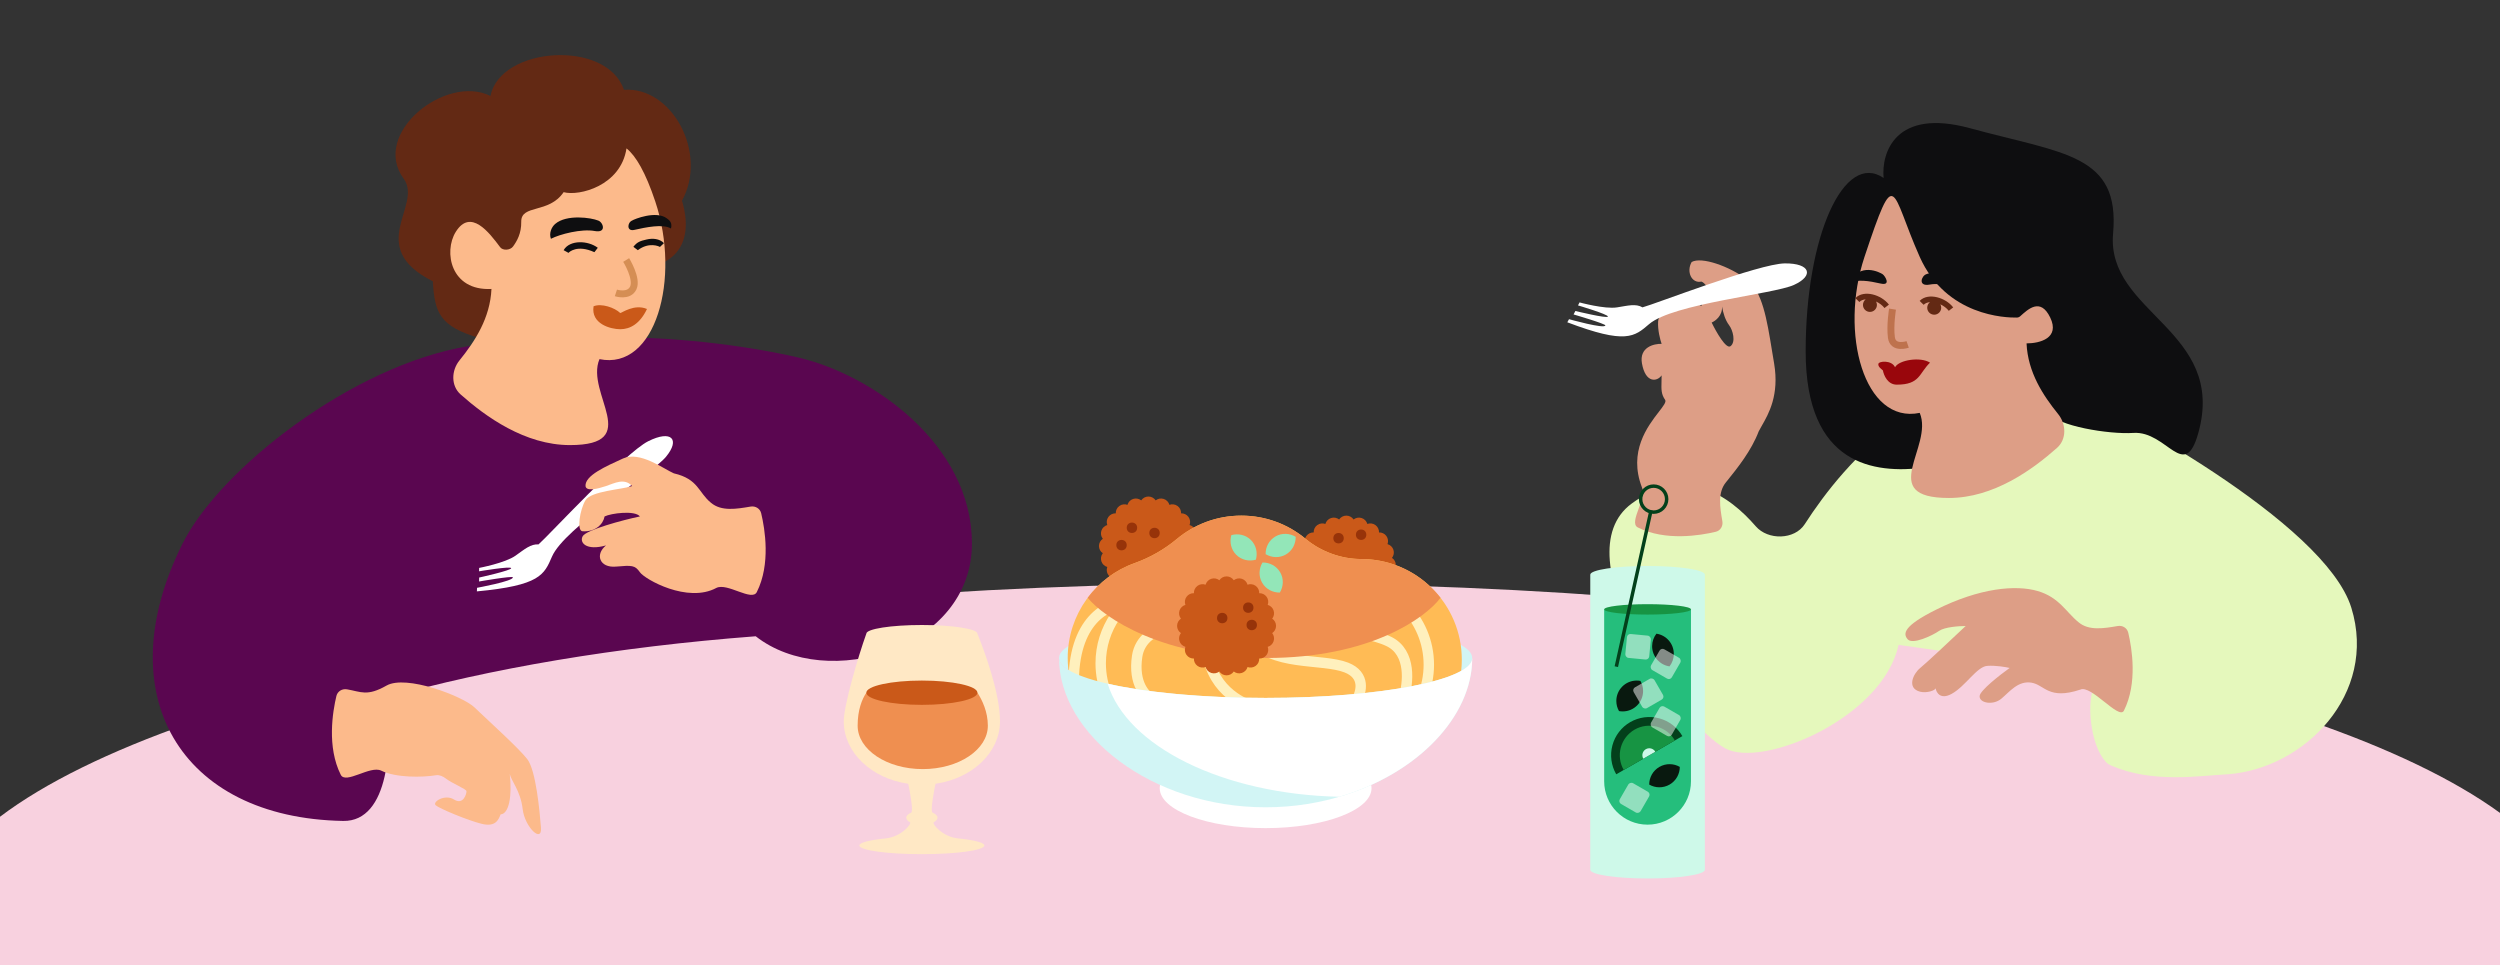 <svg width="1440" height="556" viewBox="0 0 1440 556" fill="none" xmlns="http://www.w3.org/2000/svg">
<rect x="0" y="0" width="1440" height="556" fill="#333333" stroke="none"/>
<path d="M1440 468.232V556H0V470.445C103.597 392.185 387.499 336 721.493 336C1052.33 336 1334.02 391.129 1440 468.232Z" fill="#F8D1DF"/>
<g clip-path="url(#clip0_135_314)">
<path d="M459.738 205.91C417.921 196.255 371.728 193.893 362.431 194.745L269.718 199.399C202.987 210.387 126.517 270.208 105.136 313.145C61.847 399.693 103.433 471.195 197.697 472.861C224.223 473.33 226.592 428.241 221.769 402.132C282.008 385.076 354.915 372.631 435.292 366.488C476.421 398.799 559.835 373.779 559.835 313.145C559.835 255.36 501.555 215.565 459.738 205.91Z" fill="#5A0650"/>
<path d="M392.84 115.564C401.475 144.977 382.407 153.352 371.794 153.862C347.69 169.692 294.84 200.024 276.277 194.714C253.071 188.076 250.374 179.905 249.295 162.033C209.9 142.117 243.823 118.383 232.517 102.927C213.419 76.823 256.896 42.431 282.494 55.276C288.182 26.686 349.538 22.542 359.382 51.733C386.905 49.691 407.95 87.989 392.84 115.564Z" fill="#632914"/>
<path d="M377.453 116.096C392.251 160.438 377.653 213.553 345.297 206.863C336.958 226.6 370.982 256.371 328.285 256.371C302.349 256.371 279.643 239.922 265.304 227.192C259.692 222.211 259.932 213.433 264.651 207.603C273.474 196.705 282.329 183.276 283.087 166.437C259.474 167.658 255.444 144.926 262.502 133.582C271.073 119.804 281.776 133.941 288.085 142.386C289.675 144.513 293.937 144.146 295.498 141.998C297.782 138.851 300.354 134.41 300.234 127.778C300.048 117.511 316.128 123.302 324.648 110.687C333.625 113.129 357.606 107.025 360.862 85.468C366.236 89.75 371.797 99.15 377.453 116.096Z" fill="#FCBA8B"/>
<path d="M275.951 329.077L275.989 327.116C275.989 327.116 290.935 324.297 296.892 320.096C302.128 316.407 305.695 313.217 310.182 313.581C315.934 308.581 359.951 260.879 373.369 254.152C386.787 247.425 391.906 253.054 383.626 263.092C375.345 273.13 325.121 303.869 317.924 320.644C313.435 331.031 311.088 337.227 274.678 340.639L274.779 338.572C274.779 338.572 295.805 334.735 295.401 332.546C295.388 331.556 275.946 334.937 275.946 334.937L276.007 332.66C276.007 332.66 294.611 328.568 294.453 327.262C294.294 325.957 275.951 329.077 275.951 329.077Z" fill="white"/>
<path d="M409.56 289.628C415.52 294.65 424.236 293.178 432.356 291.79C435.14 291.314 437.797 292.94 438.44 295.637C440.587 304.626 443.994 324.985 435.923 341.027C433.108 346.654 418.937 335.514 412.655 338.625C396.088 347.631 371.441 333.689 368.593 329.619C365.744 325.55 364.117 325.55 354.758 326.364C345.399 327.178 342.551 319.446 349.062 314.156C337.668 317.411 333.599 312.528 335.634 308.865C337.668 305.203 358.827 299.506 368.593 297.471C365.744 293.809 351.91 295.637 348.248 297.471C347.434 301.948 342.958 306.424 335.634 306.017C331.972 306.017 334.006 293.402 337.262 288.112C340.517 282.821 358.013 282.008 364.117 279.973C359.641 275.09 353.944 278.345 349.062 279.973C344.179 281.601 337.668 283.228 337.262 279.973C336.855 273.869 349.062 268.579 358.827 264.102C368.556 259.643 382.324 270.127 388.059 272.62C388.104 272.64 388.15 272.654 388.198 272.665C402.365 275.93 402.255 283.756 409.56 289.628Z" fill="#FCBA8B"/>
<path d="M372.662 177.972C365.375 174.863 358.088 180.305 357.278 180.305C354.04 177.195 346.429 174.553 341.895 176.418C340.275 186.524 351.61 189.633 357.278 189.633C362.946 189.633 368.614 186.524 372.662 177.972Z" fill="#CA5919"/>
<path d="M372.423 137.951C375.927 137.126 379.868 137.433 382.427 140.044L380.109 142.259C379.782 141.926 373.882 139.173 367.372 144.11L364.821 142.16C367.068 139.296 368.875 138.786 372.423 137.951Z" fill="#0E0E10"/>
<path d="M333.762 139.532C330.161 139.631 326.436 140.935 324.648 144.11L327.468 145.658C327.697 145.252 332.438 140.697 342.378 145.26L344.331 142.725C341.409 140.532 337.409 139.433 333.762 139.532Z" fill="#0E0E10"/>
<path d="M364.117 127.024C365.184 126.273 377.817 121.125 384.055 125.744C385.715 126.973 387.31 128.185 386.496 131.633C381.945 128.818 371.931 130.939 365.287 132.433C360.862 133.428 361.268 128.185 364.117 127.024Z" fill="#0E0E10"/>
<path d="M344.512 127.024C340.672 125.413 326.41 123.265 319.765 128.999C317.723 130.761 316.103 134.289 317.324 137.545C322.502 134.878 334.992 131.652 342.551 133.068C349.635 134.395 347.414 127.915 344.512 127.024Z" fill="#0E0E10"/>
<path d="M222.647 394.885C211.383 401.283 207.97 398.435 199.851 397.047C197.067 396.571 194.41 398.197 193.766 400.893C191.619 409.883 188.212 430.242 196.283 446.283C199.099 451.911 213.27 440.771 219.552 443.882C228.036 448.028 243.194 447.858 251.235 446.524C253.072 446.219 255.248 447.237 256.724 448.373C260.713 451.446 268.705 454.473 268.705 455.768C268.705 457.433 266.788 463.852 261.517 460.523C256.246 457.195 248.819 461.95 250.976 463.852C253.132 465.753 269.663 472.648 277.57 474.549C285.476 476.451 287.153 472.172 288.351 469.082C293.143 468.844 295.059 458.621 293.622 445.783C294.341 449.587 299.851 455.531 301.049 465.991C302.247 476.451 312.309 485.961 311.59 476.689C310.872 467.417 308.715 443.643 303.685 437.232C298.653 430.821 283.08 416.779 273.018 407.204C266.055 400.893 233.91 388.485 222.647 394.885Z" fill="#FCBA8B"/>
<path d="M360.675 149.753C360.675 149.753 367.274 160.471 364.771 165.83C362.268 171.19 354.758 168.716 354.758 168.716" stroke="#D58E54" stroke-width="4" stroke-miterlimit="10" stroke-linejoin="round"/>
</g>
<path d="M531 360C548.673 360 563 362.239 563 365C567 375 576 399.1 576 415.5C576 433.485 559.963 448.432 538.855 451.446C538.855 451.446 535.46 467.367 537.19 468.096C538.921 468.825 540 469.857 540 471C540 471.984 539.2 472.886 537.873 473.582C536.547 474.279 542.745 482.021 551.891 482.928C561.037 483.834 567 485.32 567 487C567 489.761 550.882 492 531 492C511.118 492 495 489.761 495 487C495 485.32 500.963 483.834 510.109 482.928C519.255 482.021 525.453 474.279 524.127 473.582C522.8 472.886 522 471.984 522 471C522 469.857 523.079 468.825 524.81 468.096C526.54 467.367 523.145 451.446 523.145 451.446C502.037 448.432 486 433.485 486 415.5C486 406.3 494.333 378 499 365C499 362.239 513.327 360 531 360Z" fill="#FFE8C5"/>
<path d="M531.5 443C552.211 443 569 431.807 569 418C569 410.054 565.789 403.316 563 399H499.031C496.479 402.743 494 408.941 494 418C494 431.807 510.789 443 531.5 443Z" fill="#EF8F50"/>
<ellipse cx="531" cy="399" rx="32" ry="7" fill="#CA5919"/>
<path d="M775.506 297H775.494C773.762 297 772.237 297.881 771.339 299.218C770.073 298.22 768.347 297.852 766.697 298.387L766.685 298.391C765.036 298.927 763.856 300.238 763.417 301.791C761.904 301.235 760.151 301.421 758.749 302.44L758.739 302.448C757.339 303.467 756.624 305.076 756.685 306.685C755.076 306.624 753.467 307.339 752.448 308.739L752.44 308.749C751.421 310.151 751.235 311.904 751.791 313.417C750.238 313.856 748.927 315.036 748.391 316.685L748.387 316.697C747.852 318.347 748.22 320.073 749.218 321.339C747.881 322.237 747 323.762 747 325.494V325.506C747 327.238 747.881 328.763 749.218 329.661C748.22 330.927 747.852 332.653 748.387 334.303L748.391 334.315C748.927 335.964 750.238 337.144 751.791 337.583C751.235 339.096 751.421 340.849 752.44 342.251L752.448 342.261C753.467 343.661 755.076 344.376 756.685 344.315C756.624 345.924 757.339 347.533 758.739 348.552L758.749 348.56C760.151 349.579 761.904 349.765 763.417 349.209C763.856 350.762 765.036 352.073 766.685 352.609L766.697 352.613C768.347 353.148 770.073 352.78 771.339 351.782C772.237 353.119 773.762 354 775.494 354H775.506C777.238 354 778.763 353.119 779.661 351.782C780.927 352.78 782.653 353.148 784.303 352.613L784.315 352.609C785.964 352.073 787.144 350.762 787.583 349.209C789.096 349.765 790.849 349.579 792.251 348.56L792.261 348.552C793.661 347.533 794.376 345.924 794.315 344.315C795.924 344.376 797.533 343.661 798.552 342.261L798.56 342.251C799.579 340.849 799.765 339.096 799.209 337.583C800.762 337.144 802.073 335.964 802.609 334.315L802.613 334.303C803.148 332.653 802.78 330.927 801.782 329.661C803.119 328.763 804 327.238 804 325.506V325.494C804 323.762 803.119 322.237 801.782 321.339C802.78 320.073 803.148 318.347 802.613 316.697L802.609 316.685C802.073 315.036 800.762 313.856 799.209 313.417C799.765 311.904 799.579 310.151 798.56 308.749L798.552 308.739C797.533 307.339 795.924 306.624 794.315 306.685C794.376 305.076 793.661 303.467 792.261 302.448L792.251 302.44C790.849 301.421 789.096 301.235 787.583 301.791C787.144 300.238 785.964 298.927 784.315 298.391L784.303 298.387C782.653 297.852 780.927 298.22 779.661 299.218C778.763 297.881 777.238 297 775.506 297Z" fill="#CA5919"/>
<path d="M661.506 286H661.494C659.762 286 658.237 286.881 657.339 288.218C656.073 287.22 654.347 286.852 652.697 287.387L652.685 287.391C651.036 287.927 649.856 289.238 649.417 290.791C647.904 290.235 646.151 290.421 644.749 291.44L644.739 291.448C643.339 292.467 642.624 294.076 642.685 295.685C641.076 295.624 639.467 296.339 638.448 297.739L638.44 297.749C637.421 299.151 637.235 300.904 637.791 302.417C636.238 302.856 634.927 304.036 634.391 305.685L634.387 305.697C633.852 307.347 634.22 309.073 635.218 310.339C633.881 311.237 633 312.762 633 314.494V314.506C633 316.238 633.881 317.763 635.218 318.661C634.22 319.927 633.852 321.653 634.387 323.303L634.391 323.315C634.927 324.964 636.238 326.144 637.791 326.583C637.235 328.096 637.421 329.849 638.44 331.251L638.448 331.261C639.467 332.661 641.076 333.376 642.685 333.315C642.624 334.924 643.339 336.533 644.739 337.552L644.749 337.56C646.151 338.579 647.904 338.765 649.417 338.209C649.856 339.762 651.036 341.073 652.685 341.609L652.697 341.613C654.347 342.148 656.073 341.78 657.339 340.782C658.237 342.119 659.762 343 661.494 343H661.506C663.238 343 664.763 342.119 665.661 340.782C666.927 341.78 668.653 342.148 670.303 341.613L670.315 341.609C671.964 341.073 673.144 339.762 673.583 338.209C675.096 338.765 676.849 338.579 678.251 337.56L678.261 337.552C679.661 336.533 680.376 334.924 680.315 333.315C681.924 333.376 683.533 332.661 684.552 331.261L684.56 331.251C685.579 329.849 685.765 328.096 685.209 326.583C686.762 326.144 688.073 324.964 688.609 323.315L688.613 323.303C689.148 321.653 688.78 319.927 687.782 318.661C689.119 317.763 690 316.238 690 314.506V314.494C690 312.762 689.119 311.237 687.782 310.339C688.78 309.073 689.148 307.347 688.613 305.697L688.609 305.685C688.073 304.036 686.762 302.856 685.209 302.417C685.765 300.904 685.579 299.151 684.56 297.749L684.552 297.739C683.533 296.339 681.924 295.624 680.315 295.685C680.376 294.076 679.661 292.467 678.261 291.448L678.251 291.44C676.849 290.421 675.096 290.235 673.583 290.791C673.144 289.238 671.964 287.927 670.315 287.391L670.303 287.387C668.653 286.852 666.927 287.22 665.661 288.218C664.763 286.881 663.238 286 661.506 286Z" fill="#CA5919"/>
<ellipse cx="729" cy="379" rx="119" ry="23" fill="#D2F5F5"/>
<ellipse cx="729" cy="454" rx="61" ry="23" fill="white"/>
<path d="M720.158 412.774C725.037 412.344 729.742 411.31 734.199 409.747C744.329 426.67 762.842 438 784 438C816.033 438 842 412.033 842 380C842 347.967 816.033 322 784 322C772.611 322 760.887 317.751 752.144 310.453C742.082 302.054 729.131 297 715 297C700.847 297 687.878 302.069 677.809 310.491C670.658 316.474 662.312 321.22 653.529 324.349C631.074 332.35 615 353.798 615 379C615 411.033 640.967 437 673 437C692.432 437 709.633 427.443 720.158 412.774Z" fill="#FFBB55"/>
<path d="M808.5 402C811.167 393.833 813.2 375.9 800 369.5C783.5 361.5 749.5 363 738.5 350C727.5 337 706.5 314.685 684 326.685M781.5 403C784.167 398.667 786.7 388.9 775.5 384.5C761.5 379 731.5 384 720.5 367C709.5 350 695 328.998 668.5 335.498M648.665 347.5C638.165 347.667 617.7 357 618.5 395M722 407.5C721.5 406.5 701.5 402 696 379.5C689.835 354.281 658 358 655 378C652.6 394 660 401.333 664 403M774.709 431C801.379 431 823 409.453 823 382.872C823 356.292 801.379 334.745 774.709 334.745C765.223 334.745 755.46 331.206 748.163 325.144C739.789 318.186 729.015 314 717.26 314C706.359 314 696.302 317.6 688.22 323.671C680.777 329.262 672.409 334.011 663.806 337.567C646.308 344.798 634 361.988 634 382.043C634 408.623 655.621 430.17 682.291 430.17" stroke="#FFF0BD" stroke-width="6" stroke-miterlimit="10" stroke-linejoin="round"/>
<g style="mix-blend-mode:multiply">
<path d="M752.144 310.453C742.082 302.054 729.131 297 715 297C700.847 297 687.878 302.069 677.809 310.491C670.658 316.474 662.314 321.219 653.531 324.348C642.658 328.222 633.281 335.249 626.5 344.328C636 355.885 669.9 379 729.5 379C789.1 379 821.157 355.885 829.736 344.328C819.121 330.737 802.581 322 784 322C772.611 322 760.887 317.751 752.144 310.453Z" fill="#EF8F50"/>
</g>
<path d="M729 402C794.722 402 848 391.703 848 379C848 422.968 794.722 465 729 465C663.278 465 610 422.968 610 379C610 391.703 663.278 402 729 402Z" fill="#D2F5F5"/>
<path d="M729 402C794.722 402 848 391.703 848 379C848 412.961 816.215 445.766 771.46 458.941C704.239 457.495 649.089 429.849 638.024 393.827C659.853 398.825 692.508 402 729 402Z" fill="white"/>
<path d="M706.506 332H706.494C704.762 332 703.237 332.881 702.339 334.218C701.073 333.22 699.347 332.852 697.697 333.387L697.685 333.391C696.036 333.927 694.856 335.238 694.417 336.791C692.904 336.235 691.151 336.421 689.749 337.44L689.739 337.448C688.339 338.467 687.624 340.076 687.685 341.685C686.076 341.624 684.467 342.339 683.448 343.739L683.44 343.749C682.421 345.151 682.235 346.904 682.791 348.417C681.238 348.856 679.927 350.036 679.391 351.685L679.387 351.697C678.852 353.347 679.22 355.073 680.218 356.339C678.881 357.237 678 358.762 678 360.494V360.506C678 362.238 678.881 363.763 680.218 364.661C679.22 365.927 678.852 367.653 679.387 369.303L679.391 369.315C679.927 370.964 681.238 372.144 682.791 372.583C682.235 374.096 682.421 375.849 683.44 377.251L683.448 377.261C684.467 378.661 686.076 379.376 687.685 379.315C687.624 380.924 688.339 382.533 689.739 383.552L689.749 383.56C691.151 384.579 692.904 384.765 694.417 384.209C694.856 385.762 696.036 387.073 697.685 387.609L697.697 387.613C699.347 388.148 701.073 387.78 702.339 386.782C703.237 388.119 704.762 389 706.494 389H706.506C708.238 389 709.763 388.119 710.661 386.782C711.927 387.78 713.653 388.148 715.303 387.613L715.315 387.609C716.964 387.073 718.144 385.762 718.583 384.209C720.096 384.765 721.849 384.579 723.251 383.56L723.261 383.552C724.661 382.533 725.376 380.924 725.315 379.315C726.924 379.376 728.533 378.661 729.552 377.261L729.56 377.251C730.579 375.849 730.765 374.096 730.209 372.583C731.762 372.144 733.073 370.964 733.609 369.315L733.613 369.303C734.148 367.653 733.78 365.927 732.782 364.661C734.119 363.763 735 362.238 735 360.506V360.494C735 358.762 734.119 357.237 732.782 356.339C733.78 355.073 734.148 353.347 733.613 351.697L733.609 351.685C733.073 350.036 731.762 348.856 730.209 348.417C730.765 346.904 730.579 345.151 729.56 343.749L729.552 343.739C728.533 342.339 726.924 341.624 725.315 341.685C725.376 340.076 724.661 338.467 723.261 337.448L723.251 337.44C721.849 336.421 720.096 336.235 718.583 336.791C718.144 335.238 716.964 333.927 715.315 333.391L715.303 333.387C713.653 332.852 711.927 333.22 710.661 334.218C709.763 332.881 708.238 332 706.506 332Z" fill="#CA5919"/>
<path d="M723.385 322.385C724.51 318.437 723.578 314.093 720.556 311.071C717.535 308.05 713.19 307.118 709.243 308.243C708.118 312.19 709.05 316.535 712.071 319.556C715.093 322.578 719.437 323.51 723.385 322.385Z" fill="#93E6B8"/>
<path d="M729 319.196C732.522 321.304 736.96 321.529 740.66 319.392C744.361 317.256 746.385 313.301 746.321 309.196C742.798 307.088 738.361 306.864 734.66 309C730.96 311.137 728.935 315.092 729 319.196Z" fill="#93E6B8"/>
<path d="M737.196 341.321C739.304 337.798 739.529 333.361 737.392 329.66C735.256 325.96 731.3 323.935 727.196 324C725.088 327.522 724.863 331.96 727 335.66C729.137 339.361 733.092 341.385 737.196 341.321Z" fill="#93E6B8"/>
<circle cx="665" cy="307" r="3" fill="#973309"/>
<circle cx="646" cy="314" r="3" fill="#973309"/>
<circle cx="652" cy="304" r="3" fill="#973309"/>
<circle cx="719" cy="350" r="3" fill="#973309"/>
<circle cx="721" cy="360" r="3" fill="#973309"/>
<circle cx="771" cy="310" r="3" fill="#973309"/>
<circle cx="784" cy="308" r="3" fill="#973309"/>
<circle cx="704" cy="356" r="3" fill="#973309"/>
<path d="M1354.38 350.091C1339.08 300.533 1214.32 234.456 1191.38 224.786C1114.86 204.026 1062.5 266.236 1039.53 301.924C1033.69 310.997 1018.36 311.295 1011.31 303.133C996.147 285.585 970.634 267.371 939.844 290.057C898.844 320.268 967.211 416.572 993.773 431.077C1015.02 442.681 1084.33 413.752 1093.58 371.447C1132.22 377.087 1149.12 378.296 1206.67 394.413C1201.67 403.283 1203.67 428.767 1213.02 438.924C1213.84 439.812 1214.88 440.458 1215.98 440.939C1240.12 451.409 1267.03 446.748 1283.14 445.985C1327.41 442.761 1369.67 399.65 1354.38 350.091Z" fill="#E5F8BC"/>
<path d="M1134.75 73.856C1091.65 62.071 1083.6 88.043 1084.96 102.502C1062.1 86.952 1040.06 136.059 1040.06 202.353C1040.06 268.647 1080.06 272.739 1107.81 269.465C1135.57 266.191 1161.57 204.885 1180.51 238.083C1184.59 245.216 1214.66 250.317 1228.81 249.364C1248.23 248.057 1258.29 277.91 1266.24 249.364C1282.74 190.136 1213.06 180.367 1217.14 134.534C1221.22 88.701 1188.63 88.589 1134.75 73.856Z" fill="#0E0E10"/>
<path d="M1073.95 147.948C1059.32 191.852 1073.76 244.441 1105.76 237.817C1114.01 257.359 1080.35 286.835 1122.59 286.835C1148.24 286.835 1170.7 270.549 1184.88 257.945C1190.43 253.013 1190.19 244.322 1185.53 238.55C1176.8 227.76 1168.04 214.463 1167.29 197.791C1174.88 197.791 1186.67 194.791 1180.92 182.884C1175.23 171.121 1168.06 178.229 1163.6 182.19C1163.09 182.646 1162.44 182.909 1161.76 182.923C1155.32 183.052 1120.97 182.091 1105.76 147.948C1088.93 110.191 1092.25 93.068 1073.95 147.948Z" fill="#DD9E86"/>
<path d="M1081.92 209.672C1082.11 207.904 1089.67 207.294 1091.54 211.536C1093.75 207.294 1106.23 205.374 1111.69 208.879C1105.25 215.117 1105.98 221.563 1092.53 221.563C1087.31 221.563 1085.1 216.267 1084.54 213.359C1083.84 212.605 1081.74 211.441 1081.92 209.672Z" fill="#99060C"/>
<path d="M1078.66 169.597C1075.17 168.762 1071.24 169.073 1068.68 171.716L1070.99 173.957C1071.85 173.069 1073.12 172.548 1074.64 172.431C1073.68 173.168 1073.06 174.327 1073.06 175.631C1073.06 177.857 1074.86 179.66 1077.08 179.66C1079.3 179.66 1081.11 177.857 1081.11 175.631C1081.11 174.92 1080.92 174.252 1080.6 173.671C1082.53 174.566 1084.27 175.877 1085.47 177.423L1088.02 175.451C1085.77 172.55 1082.2 170.442 1078.66 169.597Z" fill="#632914"/>
<path d="M1114.11 181.272C1111.89 181.272 1110.08 179.468 1110.08 177.243C1110.08 175.939 1110.7 174.779 1111.66 174.043C1110.14 174.16 1108.88 174.68 1108.02 175.569L1105.71 173.327C1108.26 170.685 1112.19 170.374 1115.69 171.209C1119.23 172.054 1122.8 174.162 1125.04 177.062L1122.5 179.035C1121.3 177.489 1119.55 176.177 1117.63 175.283C1117.95 175.863 1118.13 176.531 1118.13 177.243C1118.13 179.468 1116.33 181.272 1114.11 181.272Z" fill="#632914"/>
<path d="M1084.44 157.975C1083.1 157.033 1070.99 150.517 1065.01 163.331C1069.51 160.544 1076.71 161.851 1083.28 163.331C1089.44 164.717 1085.77 158.918 1084.44 157.975Z" fill="#0E0E10"/>
<path d="M1109.6 157.925C1114.56 155.84 1126.62 157.041 1133.43 169.184C1128.31 166.544 1119.02 162.508 1111.54 163.909C1104.53 165.223 1106.73 158.807 1109.6 157.925Z" fill="#0E0E10"/>
<path d="M1197.29 358.443C1203.19 363.416 1211.81 361.959 1219.84 360.584C1222.59 360.113 1225.22 361.723 1225.86 364.392C1227.98 373.293 1231.35 393.451 1223.37 409.334C1220.58 414.906 1204.44 394.153 1198.22 397.233C1179.83 403.33 1177.7 394.413 1170.05 393.204C1162.4 391.995 1157.57 398.442 1152.75 402.471C1147.92 406.5 1139.87 404.888 1140.27 400.859C1140.59 397.636 1151.94 388.772 1157.57 384.743C1155.29 384.205 1149.53 383.212 1144.7 383.534C1138.66 383.937 1132.22 395.218 1124.17 399.651C1117.73 403.196 1115.32 398.979 1114.91 396.427C1114.65 397.771 1109.68 399.348 1106.06 398.442C1098.01 396.427 1102.04 387.966 1106.06 384.743C1109.28 382.164 1124.84 367.563 1132.22 360.584C1128.46 360.584 1120.15 361.145 1116.93 363.388C1112.9 366.193 1101.63 371.447 1098.82 368.223C1096 365 1096.4 360.584 1114.91 351.301C1140.4 338.521 1161.2 336.796 1173.67 340.422C1186.15 344.049 1190.05 352.619 1197.29 358.443Z" fill="#DD9E86"/>
<path fill-rule="evenodd" clip-rule="evenodd" d="M992.087 300.279C990.715 292.24 989.258 283.609 994.226 277.707C994.486 277.383 994.75 277.054 995.021 276.718C1000.8 269.535 1008.8 259.585 1013.03 248.423C1013.51 247.465 1014.12 246.399 1014.81 245.211C1018.72 238.4 1024.97 227.521 1021.89 209.34C1021.47 206.904 1021.08 204.492 1020.69 202.123C1017.7 183.724 1015.1 167.773 1006.19 160.991C996.128 153.335 980.029 147.695 974.395 150.918C971.175 156.559 974.395 163.408 980.029 162.2C981.961 162.844 984.054 166.229 984.859 167.84C983.249 169.452 980.029 173.401 980.029 176.301C976.407 173.481 970.773 173.884 968.76 177.913C964.736 176.301 955.479 179.122 955.077 185.166C954.755 190.001 956.284 195.775 957.089 198.059C952.627 197.924 944.116 199.993 945.768 209.34C947.832 221.025 954.674 219.816 957.089 216.19C957.089 217.545 957.058 218.76 957.029 219.865C956.912 224.347 956.842 227.06 959.101 230.292C959.932 231.479 958.131 233.806 955.468 237.248C949.095 245.486 937.783 260.108 945.768 280.771C947.225 283.719 945.519 288.421 943.911 292.849C942.126 297.766 940.464 302.345 943.392 303.812C959.258 311.804 979.392 308.43 988.283 306.304C990.95 305.668 992.558 303.037 992.087 300.279ZM995.939 187.278C993.713 184.36 992.498 180.145 991.875 176.5C992.246 181.788 988.055 184.895 985.913 185.788C988.494 191.138 994.281 201.348 996.789 199.396C999.924 196.955 998.164 190.196 995.939 187.278Z" fill="#DD9E86"/>
<path d="M908.928 175.913L909.814 174.185C909.814 174.185 924.317 178.189 931.436 177.048C937.691 176.048 942.248 174.764 946.075 177.042C953.36 175.102 1013.21 151.855 1028.05 151.717C1042.9 151.58 1045 158.815 1033.28 164.134C1021.56 169.454 963.569 174.913 949.88 186.695C941.375 193.976 936.594 198.463 902.768 185.64L903.756 183.846C903.756 183.846 924.102 189.591 924.695 187.469C925.115 186.582 906.375 181.122 906.375 181.122L907.419 179.124C907.419 179.124 925.724 183.588 926.151 182.357C926.579 181.128 908.928 175.913 908.928 175.913Z" fill="white"/>
<path d="M1090.09 178.049C1090.09 178.049 1088.54 187.411 1089.44 194.363C1090.33 201.317 1098.82 198.388 1098.82 198.388" stroke="#BE724D" stroke-width="4" stroke-miterlimit="10" stroke-linejoin="round"/>
<path d="M949 326C930.775 326 916 328.239 916 331V501C916 503.761 930.775 506 949 506C967.225 506 982 503.761 982 501V331C982 328.239 967.225 326 949 326Z" fill="#CEF9E9"/>
<path d="M924 351H974V450C974 463.807 962.807 475 949 475C935.193 475 924 463.807 924 450V351Z" fill="#25BE7C"/>
<ellipse cx="949" cy="351" rx="25" ry="3" fill="#179443"/>
<path fill-rule="evenodd" clip-rule="evenodd" d="M961.635 383.839C955.972 382.997 951.626 378.114 951.626 372.216C951.626 369.496 952.551 366.992 954.102 365C959.766 365.841 964.111 370.725 964.111 376.623C964.111 379.343 963.187 381.847 961.635 383.839Z" fill="#09190F"/>
<path fill-rule="evenodd" clip-rule="evenodd" d="M967.568 441.733C967.564 445.791 965.457 449.736 961.69 451.91C957.924 454.085 953.453 453.937 949.938 451.912C949.941 447.854 952.048 443.909 955.815 441.734C959.582 439.559 964.052 439.707 967.568 441.733Z" fill="#09190F"/>
<path fill-rule="evenodd" clip-rule="evenodd" d="M934.672 409.776C941.162 409.776 946.423 404.515 946.423 398.025C946.423 395.902 945.86 393.91 944.875 392.192C944.186 392.066 943.476 392 942.751 392C936.261 392 931 397.261 931 403.751C931 405.874 931.563 407.865 932.548 409.584C933.237 409.71 933.947 409.776 934.672 409.776Z" fill="#09190F"/>
<path d="M931 384L951 294" stroke="#03401B" stroke-width="2" stroke-miterlimit="10" stroke-linejoin="round"/>
<circle cx="952.5" cy="287.5" r="7.5" stroke="#03401B" stroke-width="2" stroke-miterlimit="10" stroke-linejoin="round"/>
<path d="M969.053 424C966.135 418.947 961.33 415.26 955.694 413.75C950.058 412.239 944.053 413.03 939 415.947C933.947 418.865 930.26 423.67 928.75 429.306C927.239 434.942 928.03 440.947 930.947 446L950 435L969.053 424Z" fill="#03401B"/>
<path d="M964.722 426.5C962.468 422.595 958.755 419.746 954.4 418.579C950.045 417.412 945.405 418.023 941.5 420.277C937.595 422.532 934.746 426.245 933.579 430.6C932.412 434.955 933.023 439.595 935.278 443.5L950 435L964.722 426.5Z" fill="#179443"/>
<path d="M953.464 433C952.934 432.081 952.06 431.411 951.035 431.136C950.011 430.862 948.919 431.005 948 431.536C947.081 432.066 946.411 432.94 946.136 433.965C945.862 434.989 946.005 436.081 946.536 437L950 435L953.464 433Z" fill="#CEF9E9"/>
<rect opacity="0.5" x="940" y="396.91" width="13.82" height="13.82" rx="2" transform="rotate(-30 940 396.91)" fill="white"/>
<rect opacity="0.5" x="956.91" y="373" width="13.82" height="13.82" rx="2" transform="rotate(30 956.91 373)" fill="white"/>
<rect opacity="0.5" x="956.91" y="406" width="13.82" height="13.82" rx="2" transform="rotate(30 956.91 406)" fill="white"/>
<rect opacity="0.5" x="937.319" y="365" width="13.82" height="13.82" rx="2" transform="rotate(5.476 937.319 365)" fill="white"/>
<rect opacity="0.5" width="13.82" height="13.82" rx="2" transform="matrix(0.866 0.5 0.5 -0.866 932 462.09)" fill="white"/>
<defs>
<clipPath id="clip0_135_314">
<rect width="472" height="481" fill="white" transform="translate(88)"/>
</clipPath>
</defs>
</svg>
